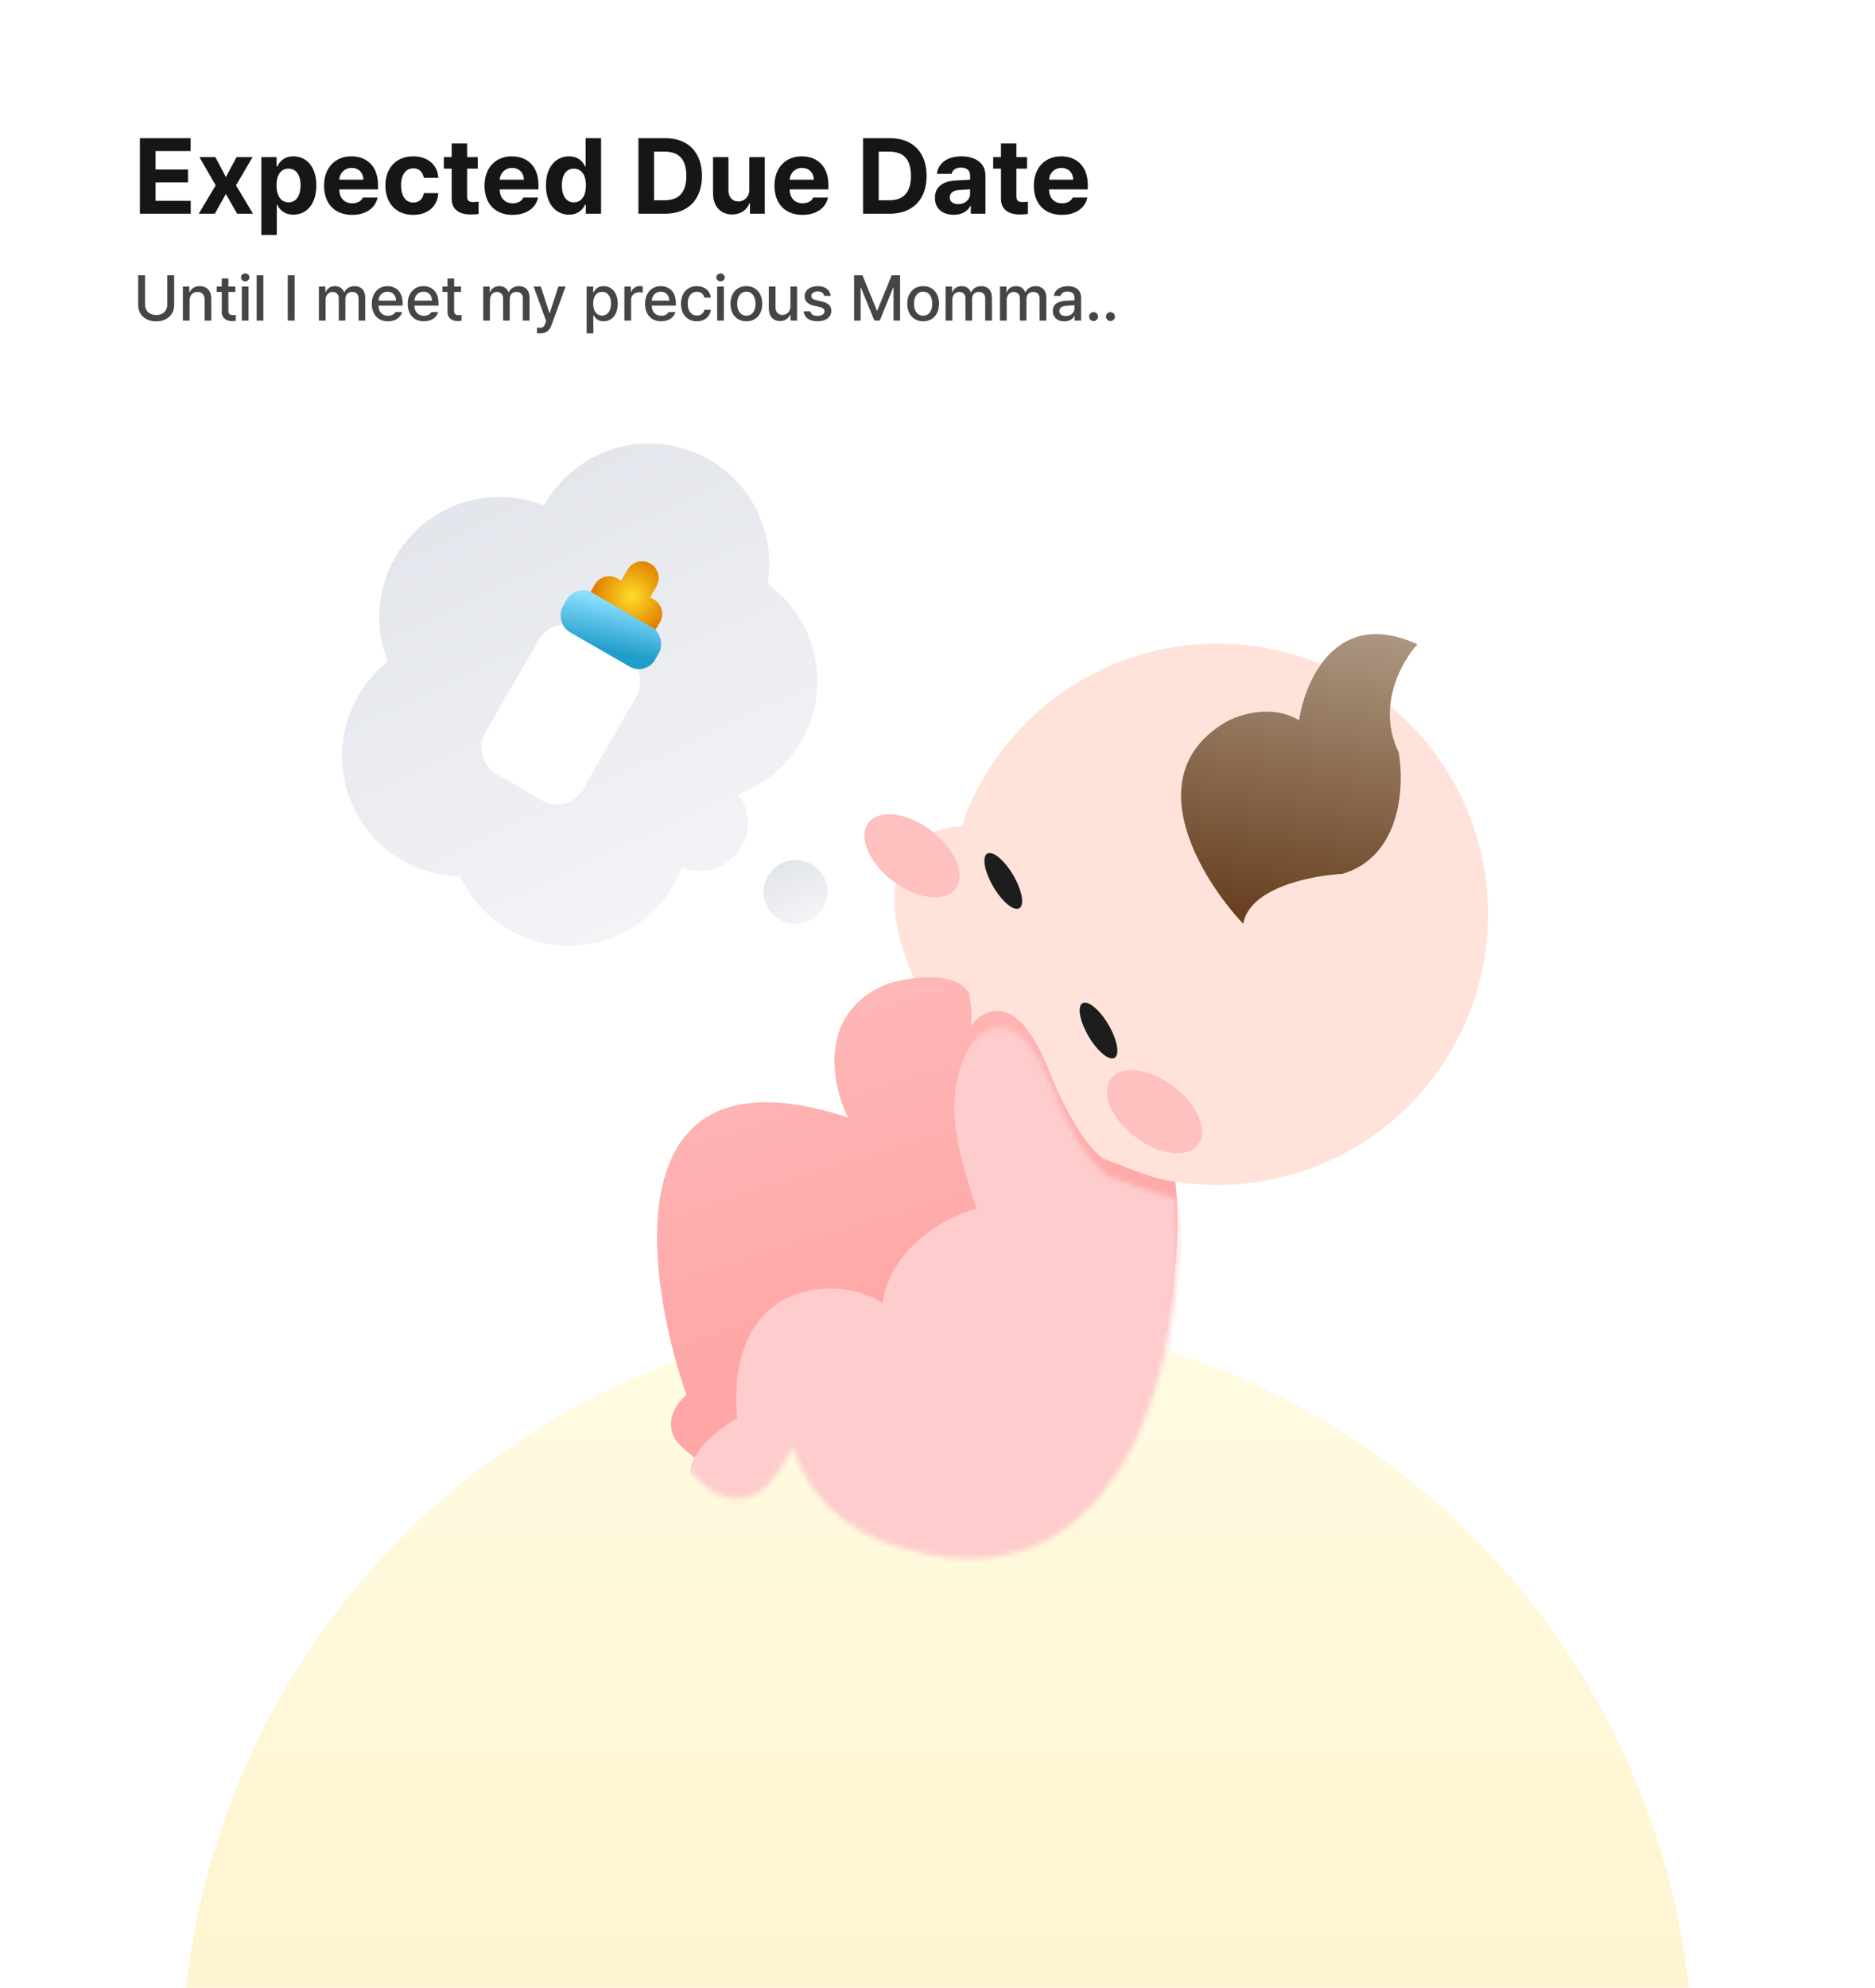 <svg width="351" height="372" viewBox="0 0 351 372" fill="none" xmlns="http://www.w3.org/2000/svg">
<g clip-path="url(#clip0_46_1753)">
<rect width="351" height="372" rx="10" fill="white"/>
<circle cx="148.949" cy="166.949" r="6" fill="url(#paint0_linear_46_1753)"/>
<path fill-rule="evenodd" clip-rule="evenodd" d="M152.24 133.329C154.726 124.053 151.036 114.577 143.692 109.266C145.625 97.943 138.646 86.804 127.33 83.772C117.144 81.043 106.716 85.76 101.828 94.587C101.021 94.267 100.188 93.99 99.329 93.76C87.326 90.544 74.989 97.667 71.772 109.67C70.467 114.541 70.865 119.466 72.6 123.815C68.904 126.716 66.082 130.794 64.772 135.682C61.556 147.685 68.679 160.022 80.682 163.239C82.495 163.724 84.315 163.974 86.111 164.007C88.825 169.825 93.997 174.447 100.683 176.239C112.001 179.271 123.616 173.112 127.602 162.336C128.65 162.764 129.798 163 131 163C135.971 163 140 158.97 140 154C140 151.992 139.342 150.137 138.231 148.64C144.875 146.206 150.27 140.683 152.24 133.329Z" fill="url(#paint1_linear_46_1753)"/>
<circle cx="175.5" cy="387.5" r="141.5" fill="url(#paint2_linear_46_1753)" fill-opacity="0.5"/>
<g filter="url(#filter0_d_46_1753)">
<rect x="103.65" y="113.909" width="21.127" height="31.3" rx="5.477" transform="rotate(30 103.65 113.909)" fill="white"/>
<path fill-rule="evenodd" clip-rule="evenodd" d="M121.746 104.478C120.249 103.613 118.334 104.126 117.47 105.623L116.296 107.656C116.296 107.657 116.295 107.657 116.295 107.657L115.617 107.265C114.119 106.401 112.205 106.914 111.341 108.411L110.167 110.444C109.303 111.941 109.816 113.855 111.313 114.72L118.089 118.632C119.586 119.496 121.501 118.983 122.365 117.486L123.539 115.453C124.403 113.956 123.89 112.042 122.393 111.178L121.718 110.788C121.718 110.788 121.717 110.787 121.718 110.786L122.891 108.753C123.756 107.256 123.243 105.342 121.746 104.478Z" fill="url(#paint3_radial_46_1753)"/>
<rect x="107.846" y="108.201" width="19.931" height="8.471" rx="3.488" transform="rotate(30 107.846 108.201)" fill="url(#paint4_linear_46_1753)"/>
</g>
<path fill-rule="evenodd" clip-rule="evenodd" d="M219.227 221.017C246.79 225.808 273.018 207.348 277.81 179.785C282.601 152.222 264.141 125.994 236.578 121.203C211.695 116.878 187.899 131.503 179.982 154.668C176.551 154.788 173.59 155.835 171.371 157.903C163.076 165.637 168.308 184.731 183.058 200.551C189.713 207.689 197.169 212.941 204.11 215.845C208.724 218.298 213.799 220.073 219.227 221.017Z" fill="#FFE3DA"/>
<ellipse cx="187.812" cy="164.873" rx="2.155" ry="5.926" transform="rotate(-30.433 187.812 164.873)" fill="#1D1D1D"/>
<ellipse cx="205.644" cy="192.867" rx="2.155" ry="5.926" transform="rotate(-30.433 205.644 192.867)" fill="#1D1D1D"/>
<ellipse cx="216.116" cy="208.066" rx="5.935" ry="10.229" transform="rotate(-52.858 216.116 208.066)" fill="#FFC0C0"/>
<ellipse cx="170.729" cy="160.165" rx="5.935" ry="10.229" transform="rotate(-52.858 170.729 160.165)" fill="#FFC0C0"/>
<path d="M229.454 135.145C212.877 144.949 224.733 164.398 232.733 172.897C233.914 166.103 245.609 163.835 251.309 163.55C262.385 160.226 262.938 146.98 261.83 140.773C257.638 132.171 262.421 123.743 265.336 120.604C250.363 113.627 244.329 127.159 243.184 134.798C238.033 131.715 231.884 133.745 229.454 135.145Z" fill="url(#paint5_linear_46_1753)"/>
<path d="M220.03 221.157C222.729 245.625 211.533 298.908 168.776 286.495C163.557 285.302 152.366 279.916 148.479 267.026C145.599 272.596 137.25 280.991 126.884 270.01C125.624 268.617 124.185 264.877 128.504 261.058C120.406 237.784 115.115 194.815 158.736 209.138C155.677 202.971 152.906 189.325 166.294 184.073C170.253 182.88 178.819 181.567 181.411 185.864C181.748 187.539 182.211 190.993 181.56 192.211C184.181 188.517 190.596 185.33 196.527 200.783C198.326 205.358 202.792 214.535 206.679 216.922C210.353 218.142 215.171 220.56 220.03 221.157Z" fill="url(#paint6_linear_46_1753)"/>
<g filter="url(#filter1_d_46_1753)">
<mask id="mask0_46_1753" style="mask-type:alpha" maskUnits="userSpaceOnUse" x="123" y="182" width="98" height="107">
<path d="M220.03 221.157C222.751 245.625 212.467 299.133 169.365 286.72C164.104 285.526 152.35 280.606 148.431 267.715C145.529 273.285 139.773 283.487 129.324 272.506C128.054 271.114 124.194 264.877 128.548 261.058C120.385 237.784 115.051 194.815 159.024 209.138C155.941 202.971 153.147 189.325 166.644 184.073C170.634 182.88 179.269 181.567 181.882 185.864C182.221 187.539 182.688 190.993 182.032 192.211C184.675 188.517 191.142 185.33 197.12 200.783C198.934 205.358 203.436 214.535 207.354 216.922C211.058 218.142 215.335 219.983 220.03 221.157Z" fill="#FFD9D9"/>
</mask>
<g mask="url(#mask0_46_1753)">
<path d="M208.192 212.641L227.124 223.204L236.196 260.373L213.715 297.933L159.681 293.238C152.45 291.021 140.963 280.972 131.608 276.023C125.691 272.893 131.678 265.85 137.989 262.329C135.78 235.724 157.577 235.333 165.202 240.811C166.78 229.543 179.05 223.596 182.862 223.204C178.76 210.371 173.863 196.9 188.339 184.862L208.192 212.641Z" fill="#FECCCC"/>
</g>
</g>
<path d="M26.191 40V25.859H35.684V28.281H29.121V31.719H35.195V34.141H29.121V37.578H35.703V40H26.191ZM40.312 29.395L42.285 33.125L44.297 29.395H47.285L44.18 34.688L47.363 40H44.395L42.285 36.309L40.215 40H37.207L40.371 34.688L37.324 29.395H40.312ZM48.926 43.984V29.395H51.777V31.172H51.895C52.285 30.312 53.145 29.258 54.922 29.258C57.266 29.258 59.219 31.074 59.219 34.707C59.219 38.242 57.344 40.176 54.922 40.176C53.184 40.176 52.305 39.18 51.895 38.301H51.816V43.984H48.926ZM51.758 34.688C51.758 36.602 52.578 37.871 54.004 37.871C55.488 37.871 56.27 36.562 56.27 34.688C56.27 32.832 55.488 31.562 54.004 31.562C52.559 31.562 51.758 32.773 51.758 34.688ZM65.898 40.215C62.656 40.215 60.664 38.105 60.664 34.746C60.664 31.465 62.676 29.258 65.781 29.258C68.574 29.258 70.762 31.016 70.762 34.629V35.449H63.516C63.516 37.051 64.473 38.047 65.957 38.047C66.934 38.047 67.637 37.617 67.93 36.973H70.684C70.273 38.926 68.516 40.215 65.898 40.215ZM63.516 33.633H68.027C68.027 32.344 67.129 31.426 65.84 31.426C64.512 31.426 63.565 32.412 63.516 33.633ZM77.344 40.215C74.102 40.215 72.148 37.969 72.148 34.727C72.148 31.484 74.121 29.258 77.344 29.258C80.078 29.258 81.934 30.859 82.051 33.281H79.336C79.16 32.227 78.477 31.504 77.383 31.504C75.996 31.504 75.078 32.676 75.078 34.688C75.078 36.738 75.977 37.91 77.383 37.91C78.398 37.91 79.16 37.285 79.336 36.152H82.051C81.914 38.555 80.156 40.215 77.344 40.215ZM89.434 29.395V31.562H87.441V36.738C87.441 37.578 87.852 37.793 88.438 37.812C88.731 37.812 89.238 37.793 89.59 37.754V40.039C89.277 40.098 88.769 40.137 88.047 40.137C85.957 40.137 84.531 39.199 84.551 37.148V31.562H83.086V29.395H84.551V26.855H87.441V29.395H89.434ZM95.938 40.215C92.695 40.215 90.703 38.105 90.703 34.746C90.703 31.465 92.715 29.258 95.82 29.258C98.613 29.258 100.801 31.016 100.801 34.629V35.449H93.555C93.555 37.051 94.512 38.047 95.996 38.047C96.973 38.047 97.676 37.617 97.969 36.973H100.723C100.312 38.926 98.555 40.215 95.938 40.215ZM93.555 33.633H98.066C98.066 32.344 97.168 31.426 95.879 31.426C94.551 31.426 93.603 32.412 93.555 33.633ZM106.523 40.176C104.102 40.176 102.207 38.242 102.207 34.707C102.207 31.074 104.18 29.258 106.523 29.258C108.301 29.258 109.141 30.312 109.531 31.172H109.629V25.859H112.52V40H109.668V38.301H109.531C109.121 39.18 108.242 40.176 106.523 40.176ZM107.422 37.871C108.867 37.871 109.688 36.602 109.688 34.688C109.688 32.773 108.867 31.562 107.422 31.562C105.957 31.562 105.176 32.832 105.176 34.688C105.176 36.562 105.957 37.871 107.422 37.871ZM124.492 40H119.512V25.859H124.551C128.809 25.859 131.406 28.516 131.406 32.91C131.406 37.344 128.809 40 124.492 40ZM122.441 37.48H124.375C127.07 37.48 128.477 36.074 128.477 32.91C128.477 29.766 127.07 28.379 124.395 28.379H122.441V37.48ZM140.273 35.488V29.395H143.164V40H140.391V38.086H140.273C139.785 39.316 138.652 40.137 137.051 40.137C134.922 40.137 133.477 38.633 133.477 36.152V29.395H136.367V35.645C136.367 36.895 137.09 37.695 138.223 37.695C139.277 37.695 140.273 36.934 140.273 35.488ZM150.215 40.215C146.973 40.215 144.98 38.105 144.98 34.746C144.98 31.465 146.992 29.258 150.098 29.258C152.891 29.258 155.078 31.016 155.078 34.629V35.449H147.832C147.832 37.051 148.789 38.047 150.273 38.047C151.25 38.047 151.953 37.617 152.246 36.973H155C154.59 38.926 152.832 40.215 150.215 40.215ZM147.832 33.633H152.344C152.344 32.344 151.445 31.426 150.156 31.426C148.828 31.426 147.881 32.412 147.832 33.633ZM166.543 40H161.562V25.859H166.602C170.859 25.859 173.457 28.516 173.457 32.91C173.457 37.344 170.859 40 166.543 40ZM164.492 37.48H166.426C169.121 37.48 170.527 36.074 170.527 32.91C170.527 29.766 169.121 28.379 166.445 28.379H164.492V37.48ZM175.02 37.031C175.02 34.668 176.934 33.887 178.965 33.77C179.727 33.721 181.152 33.652 181.602 33.633V32.773C181.582 31.895 180.977 31.367 179.902 31.367C178.926 31.367 178.301 31.816 178.145 32.539H175.391C175.566 30.703 177.168 29.258 179.98 29.258C182.285 29.258 184.473 30.293 184.473 32.852V40H181.738V38.535H181.66C181.133 39.512 180.137 40.195 178.555 40.195C176.523 40.195 175.02 39.141 175.02 37.031ZM177.793 36.953C177.793 37.773 178.457 38.203 179.375 38.203C180.684 38.203 181.621 37.324 181.602 36.211V35.43C181.162 35.449 179.932 35.518 179.434 35.566C178.438 35.664 177.793 36.133 177.793 36.953ZM192.266 29.395V31.562H190.273V36.738C190.273 37.578 190.684 37.793 191.27 37.812C191.562 37.812 192.07 37.793 192.422 37.754V40.039C192.109 40.098 191.602 40.137 190.879 40.137C188.789 40.137 187.363 39.199 187.383 37.148V31.562H185.918V29.395H187.383V26.855H190.273V29.395H192.266ZM198.77 40.215C195.527 40.215 193.535 38.105 193.535 34.746C193.535 31.465 195.547 29.258 198.652 29.258C201.445 29.258 203.633 31.016 203.633 34.629V35.449H196.387C196.387 37.051 197.344 38.047 198.828 38.047C199.805 38.047 200.508 37.617 200.801 36.973H203.555C203.145 38.926 201.387 40.215 198.77 40.215ZM196.387 33.633H200.898C200.898 32.344 200 31.426 198.711 31.426C197.383 31.426 196.436 32.412 196.387 33.633Z" fill="#161616"/>
<path d="M31.316 51.516H32.605V57.094C32.605 58.875 31.27 60.141 29.242 60.141C27.191 60.141 25.867 58.875 25.867 57.094V51.516H27.156V56.988C27.156 58.137 27.953 58.969 29.242 58.969C30.52 58.969 31.316 58.137 31.316 56.988V51.516ZM35.488 56.227V60H34.234V53.637H35.441V54.68H35.512C35.816 54 36.438 53.555 37.387 53.555C38.699 53.555 39.555 54.375 39.555 55.957V60H38.312V56.109C38.312 55.184 37.809 54.633 36.965 54.633C36.109 54.633 35.488 55.207 35.488 56.227ZM44.055 53.637V54.633H42.754V58.125C42.754 58.84 43.117 58.969 43.516 58.98C43.691 58.98 43.973 58.957 44.148 58.945V60.035C43.973 60.059 43.703 60.082 43.363 60.082C42.379 60.082 41.5 59.543 41.512 58.383V54.633H40.574V53.637H41.512V52.113H42.754V53.637H44.055ZM45.273 60V53.637H46.527V60H45.273ZM45.906 52.652C45.473 52.652 45.109 52.324 45.109 51.914C45.109 51.504 45.473 51.176 45.906 51.176C46.328 51.176 46.691 51.504 46.691 51.914C46.691 52.324 46.328 52.652 45.906 52.652ZM49.305 51.516V60H48.051V51.516H49.305ZM55.152 51.516V60H53.863V51.516H55.152ZM59.699 60V53.637H60.906V54.68H60.977C61.246 53.965 61.867 53.555 62.711 53.555C63.555 53.555 64.152 53.977 64.422 54.68H64.492C64.797 53.988 65.477 53.555 66.402 53.555C67.551 53.555 68.371 54.281 68.371 55.734V60H67.117V55.852C67.117 54.996 66.578 54.633 65.922 54.633C65.113 54.633 64.656 55.184 64.656 55.945V60H63.414V55.781C63.414 55.09 62.934 54.633 62.254 54.633C61.551 54.633 60.953 55.219 60.953 56.074V60H59.699ZM72.625 60.129C70.75 60.129 69.602 58.84 69.602 56.859C69.602 54.902 70.773 53.555 72.543 53.555C73.996 53.555 75.367 54.457 75.367 56.754V57.199H70.844C70.879 58.406 71.588 59.098 72.637 59.098C73.352 59.098 73.809 58.793 74.019 58.406H75.285C75.004 59.438 74.019 60.129 72.625 60.129ZM70.856 56.262H74.137C74.137 55.289 73.516 54.586 72.555 54.586C71.553 54.586 70.902 55.359 70.856 56.262ZM79.352 60.129C77.477 60.129 76.328 58.84 76.328 56.859C76.328 54.902 77.5 53.555 79.269 53.555C80.723 53.555 82.094 54.457 82.094 56.754V57.199H77.57C77.606 58.406 78.314 59.098 79.363 59.098C80.078 59.098 80.535 58.793 80.746 58.406H82.012C81.731 59.438 80.746 60.129 79.352 60.129ZM77.582 56.262H80.863C80.863 55.289 80.242 54.586 79.281 54.586C78.279 54.586 77.629 55.359 77.582 56.262ZM86.312 53.637V54.633H85.012V58.125C85.012 58.84 85.375 58.969 85.773 58.98C85.949 58.98 86.231 58.957 86.406 58.945V60.035C86.231 60.059 85.961 60.082 85.621 60.082C84.637 60.082 83.758 59.543 83.769 58.383V54.633H82.832V53.637H83.769V52.113H85.012V53.637H86.312ZM90.461 60V53.637H91.668V54.68H91.738C92.008 53.965 92.629 53.555 93.473 53.555C94.316 53.555 94.914 53.977 95.184 54.68H95.254C95.559 53.988 96.238 53.555 97.164 53.555C98.312 53.555 99.133 54.281 99.133 55.734V60H97.879V55.852C97.879 54.996 97.34 54.633 96.684 54.633C95.875 54.633 95.418 55.184 95.418 55.945V60H94.176V55.781C94.176 55.09 93.695 54.633 93.016 54.633C92.312 54.633 91.715 55.219 91.715 56.074V60H90.461ZM101.184 62.391C100.926 62.391 100.68 62.379 100.516 62.355V61.312C100.656 61.324 100.902 61.336 101.078 61.336C101.465 61.336 101.793 61.301 102.086 60.504L102.238 60.082L99.906 53.637H101.242L102.848 58.57H102.918L104.523 53.637H105.871L103.246 60.844C102.883 61.852 102.227 62.391 101.184 62.391ZM109.82 62.391V53.637H111.039V54.668H111.145C111.367 54.27 111.801 53.555 112.973 53.555C114.508 53.555 115.645 54.762 115.645 56.836C115.645 58.887 114.531 60.129 112.984 60.129C111.824 60.129 111.367 59.426 111.145 59.004H111.074V62.391H109.82ZM111.051 56.812C111.051 58.148 111.637 59.062 112.703 59.062C113.805 59.062 114.379 58.09 114.379 56.812C114.379 55.559 113.816 54.621 112.703 54.621C111.625 54.621 111.051 55.488 111.051 56.812ZM116.887 60V53.637H118.094V54.645H118.164C118.398 53.965 119.031 53.543 119.781 53.543C119.934 53.543 120.18 53.555 120.309 53.566V54.762C120.203 54.738 119.91 54.691 119.652 54.691C118.785 54.691 118.141 55.289 118.141 56.121V60H116.887ZM123.777 60.129C121.902 60.129 120.754 58.84 120.754 56.859C120.754 54.902 121.926 53.555 123.695 53.555C125.148 53.555 126.52 54.457 126.52 56.754V57.199H121.996C122.031 58.406 122.74 59.098 123.789 59.098C124.504 59.098 124.961 58.793 125.172 58.406H126.438C126.156 59.438 125.172 60.129 123.777 60.129ZM122.008 56.262H125.289C125.289 55.289 124.668 54.586 123.707 54.586C122.705 54.586 122.055 55.359 122.008 56.262ZM130.457 60.129C128.605 60.129 127.48 58.758 127.48 56.848C127.48 54.902 128.641 53.555 130.434 53.555C131.887 53.555 132.941 54.41 133.07 55.699H131.852C131.723 55.102 131.242 54.598 130.457 54.598C129.426 54.598 128.734 55.453 128.734 56.812C128.734 58.207 129.414 59.062 130.457 59.062C131.16 59.062 131.699 58.676 131.852 57.984H133.07C132.93 59.215 131.957 60.129 130.457 60.129ZM134.254 60V53.637H135.508V60H134.254ZM134.887 52.652C134.453 52.652 134.09 52.324 134.09 51.914C134.09 51.504 134.453 51.176 134.887 51.176C135.309 51.176 135.672 51.504 135.672 51.914C135.672 52.324 135.309 52.652 134.887 52.652ZM139.727 60.129C137.922 60.129 136.75 58.816 136.75 56.848C136.75 54.867 137.922 53.555 139.727 53.555C141.52 53.555 142.691 54.867 142.691 56.848C142.691 58.816 141.52 60.129 139.727 60.129ZM139.727 59.086C140.875 59.086 141.426 58.066 141.426 56.848C141.426 55.629 140.875 54.586 139.727 54.586C138.555 54.586 138.004 55.629 138.004 56.848C138.004 58.066 138.555 59.086 139.727 59.086ZM147.965 57.352V53.637H149.207V60H147.988V58.898H147.918C147.625 59.578 146.969 60.082 146.02 60.082C144.789 60.082 143.922 59.262 143.922 57.68V53.637H145.176V57.527C145.176 58.395 145.703 58.945 146.465 58.945C147.156 58.945 147.965 58.441 147.965 57.352ZM154.305 55.371C154.188 54.867 153.789 54.539 153.098 54.539C152.383 54.539 151.867 54.914 151.879 55.395C151.867 55.77 152.172 56.039 152.875 56.203L153.883 56.438C155.055 56.695 155.617 57.258 155.629 58.16C155.617 59.309 154.656 60.129 153.027 60.129C151.504 60.129 150.59 59.449 150.438 58.266H151.715C151.82 58.84 152.266 59.121 153.016 59.121C153.824 59.121 154.34 58.793 154.352 58.254C154.34 57.844 154.035 57.574 153.367 57.422L152.371 57.211C151.223 56.953 150.625 56.344 150.625 55.465C150.625 54.328 151.609 53.555 153.086 53.555C154.504 53.555 155.383 54.281 155.512 55.371H154.305ZM159.883 51.516H161.453L164.137 58.09H164.242L166.926 51.516H168.496V60H167.266V53.871H167.184L164.699 59.988H163.68L161.184 53.859H161.113V60H159.883V51.516ZM172.82 60.129C171.016 60.129 169.844 58.816 169.844 56.848C169.844 54.867 171.016 53.555 172.82 53.555C174.613 53.555 175.785 54.867 175.785 56.848C175.785 58.816 174.613 60.129 172.82 60.129ZM172.82 59.086C173.969 59.086 174.52 58.066 174.52 56.848C174.52 55.629 173.969 54.586 172.82 54.586C171.648 54.586 171.098 55.629 171.098 56.848C171.098 58.066 171.648 59.086 172.82 59.086ZM177.016 60V53.637H178.223V54.68H178.293C178.562 53.965 179.184 53.555 180.027 53.555C180.871 53.555 181.469 53.977 181.738 54.68H181.809C182.113 53.988 182.793 53.555 183.719 53.555C184.867 53.555 185.688 54.281 185.688 55.734V60H184.434V55.852C184.434 54.996 183.895 54.633 183.238 54.633C182.43 54.633 181.973 55.184 181.973 55.945V60H180.73V55.781C180.73 55.09 180.25 54.633 179.57 54.633C178.867 54.633 178.27 55.219 178.27 56.074V60H177.016ZM187.199 60V53.637H188.406V54.68H188.477C188.746 53.965 189.367 53.555 190.211 53.555C191.055 53.555 191.652 53.977 191.922 54.68H191.992C192.297 53.988 192.977 53.555 193.902 53.555C195.051 53.555 195.871 54.281 195.871 55.734V60H194.617V55.852C194.617 54.996 194.078 54.633 193.422 54.633C192.613 54.633 192.156 55.184 192.156 55.945V60H190.914V55.781C190.914 55.09 190.434 54.633 189.754 54.633C189.051 54.633 188.453 55.219 188.453 56.074V60H187.199ZM197.09 58.207C197.09 56.754 198.32 56.379 199.469 56.297C199.891 56.268 200.846 56.215 201.145 56.203L201.133 55.699C201.133 54.984 200.699 54.562 199.844 54.562C199.105 54.562 198.66 54.902 198.531 55.371H197.289C197.406 54.316 198.391 53.555 199.891 53.555C200.898 53.555 202.387 53.93 202.387 55.77V60H201.168V59.133H201.121C200.875 59.613 200.289 60.141 199.234 60.141C198.027 60.141 197.09 59.449 197.09 58.207ZM198.309 58.219C198.309 58.828 198.812 59.145 199.516 59.145C200.535 59.145 201.145 58.465 201.145 57.703V57.117L199.645 57.223C198.824 57.281 198.309 57.586 198.309 58.219ZM204.719 60.082C204.262 60.082 203.875 59.707 203.887 59.25C203.875 58.793 204.262 58.418 204.719 58.418C205.164 58.418 205.551 58.793 205.551 59.25C205.551 59.707 205.164 60.082 204.719 60.082ZM207.883 60.082C207.426 60.082 207.039 59.707 207.051 59.25C207.039 58.793 207.426 58.418 207.883 58.418C208.328 58.418 208.715 58.793 208.715 59.25C208.715 59.707 208.328 60.082 207.883 60.082Z" fill="#454545"/>
</g>
<defs>
<filter id="filter0_d_46_1753" x="86.004" y="101.058" width="41.955" height="53.517" filterUnits="userSpaceOnUse" color-interpolation-filters="sRGB">
<feFlood flood-opacity="0" result="BackgroundImageFix"/>
<feColorMatrix in="SourceAlpha" type="matrix" values="0 0 0 0 0 0 0 0 0 0 0 0 0 0 0 0 0 0 127 0" result="hardAlpha"/>
<feOffset dy="1"/>
<feGaussianBlur stdDeviation="2"/>
<feComposite in2="hardAlpha" operator="out"/>
<feColorMatrix type="matrix" values="0 0 0 0 0 0 0 0 0 0 0 0 0 0 0 0 0 0 0.15 0"/>
<feBlend mode="normal" in2="BackgroundImageFix" result="effect1_dropShadow_46_1753"/>
<feBlend mode="normal" in="SourceGraphic" in2="effect1_dropShadow_46_1753" result="shape"/>
</filter>
<filter id="filter1_d_46_1753" x="110.401" y="169.212" width="128.815" height="141.259" filterUnits="userSpaceOnUse" color-interpolation-filters="sRGB">
<feFlood flood-opacity="0" result="BackgroundImageFix"/>
<feColorMatrix in="SourceAlpha" type="matrix" values="0 0 0 0 0 0 0 0 0 0 0 0 0 0 0 0 0 0 127 0" result="hardAlpha"/>
<feOffset dy="3.13"/>
<feGaussianBlur stdDeviation="9.39"/>
<feComposite in2="hardAlpha" operator="out"/>
<feColorMatrix type="matrix" values="0 0 0 0 0 0 0 0 0 0 0 0 0 0 0 0 0 0 0.15 0"/>
<feBlend mode="normal" in2="BackgroundImageFix" result="effect1_dropShadow_46_1753"/>
<feBlend mode="normal" in="SourceGraphic" in2="effect1_dropShadow_46_1753" result="shape"/>
</filter>
<linearGradient id="paint0_linear_46_1753" x1="146.578" y1="159.098" x2="155.568" y2="179.491" gradientUnits="userSpaceOnUse">
<stop stop-color="#DFE2E9"/>
<stop offset="1" stop-color="white"/>
</linearGradient>
<linearGradient id="paint1_linear_46_1753" x1="90.914" y1="68.5" x2="163.929" y2="225.314" gradientUnits="userSpaceOnUse">
<stop stop-color="#DFE2E9"/>
<stop offset="1" stop-color="white"/>
</linearGradient>
<linearGradient id="paint2_linear_46_1753" x1="175.5" y1="246" x2="175.5" y2="529" gradientUnits="userSpaceOnUse">
<stop stop-color="#FFF9C8"/>
<stop offset="1" stop-color="#FFD771"/>
</linearGradient>
<radialGradient id="paint3_radial_46_1753" cx="0" cy="0" r="1" gradientUnits="userSpaceOnUse" gradientTransform="translate(118.223 110.576) rotate(120) scale(7.043 7.042)">
<stop stop-color="#FFDD28"/>
<stop offset="1" stop-color="#E28100"/>
</radialGradient>
<linearGradient id="paint4_linear_46_1753" x1="114.822" y1="107.454" x2="117.812" y2="116.672" gradientUnits="userSpaceOnUse">
<stop stop-color="#8CE0FF"/>
<stop offset="1" stop-color="#219DCA"/>
</linearGradient>
<linearGradient id="paint5_linear_46_1753" x1="247.067" y1="116.627" x2="237.152" y2="173.665" gradientUnits="userSpaceOnUse">
<stop stop-color="#AC9681"/>
<stop offset="1" stop-color="#663D1D"/>
</linearGradient>
<linearGradient id="paint6_linear_46_1753" x1="145.164" y1="251.702" x2="114.039" y2="150.596" gradientUnits="userSpaceOnUse">
<stop stop-color="#FFA7A7"/>
<stop offset="1" stop-color="#FFC3C3"/>
</linearGradient>
<clipPath id="clip0_46_1753">
<rect width="351" height="372" rx="10" fill="white"/>
</clipPath>
</defs>
</svg>
